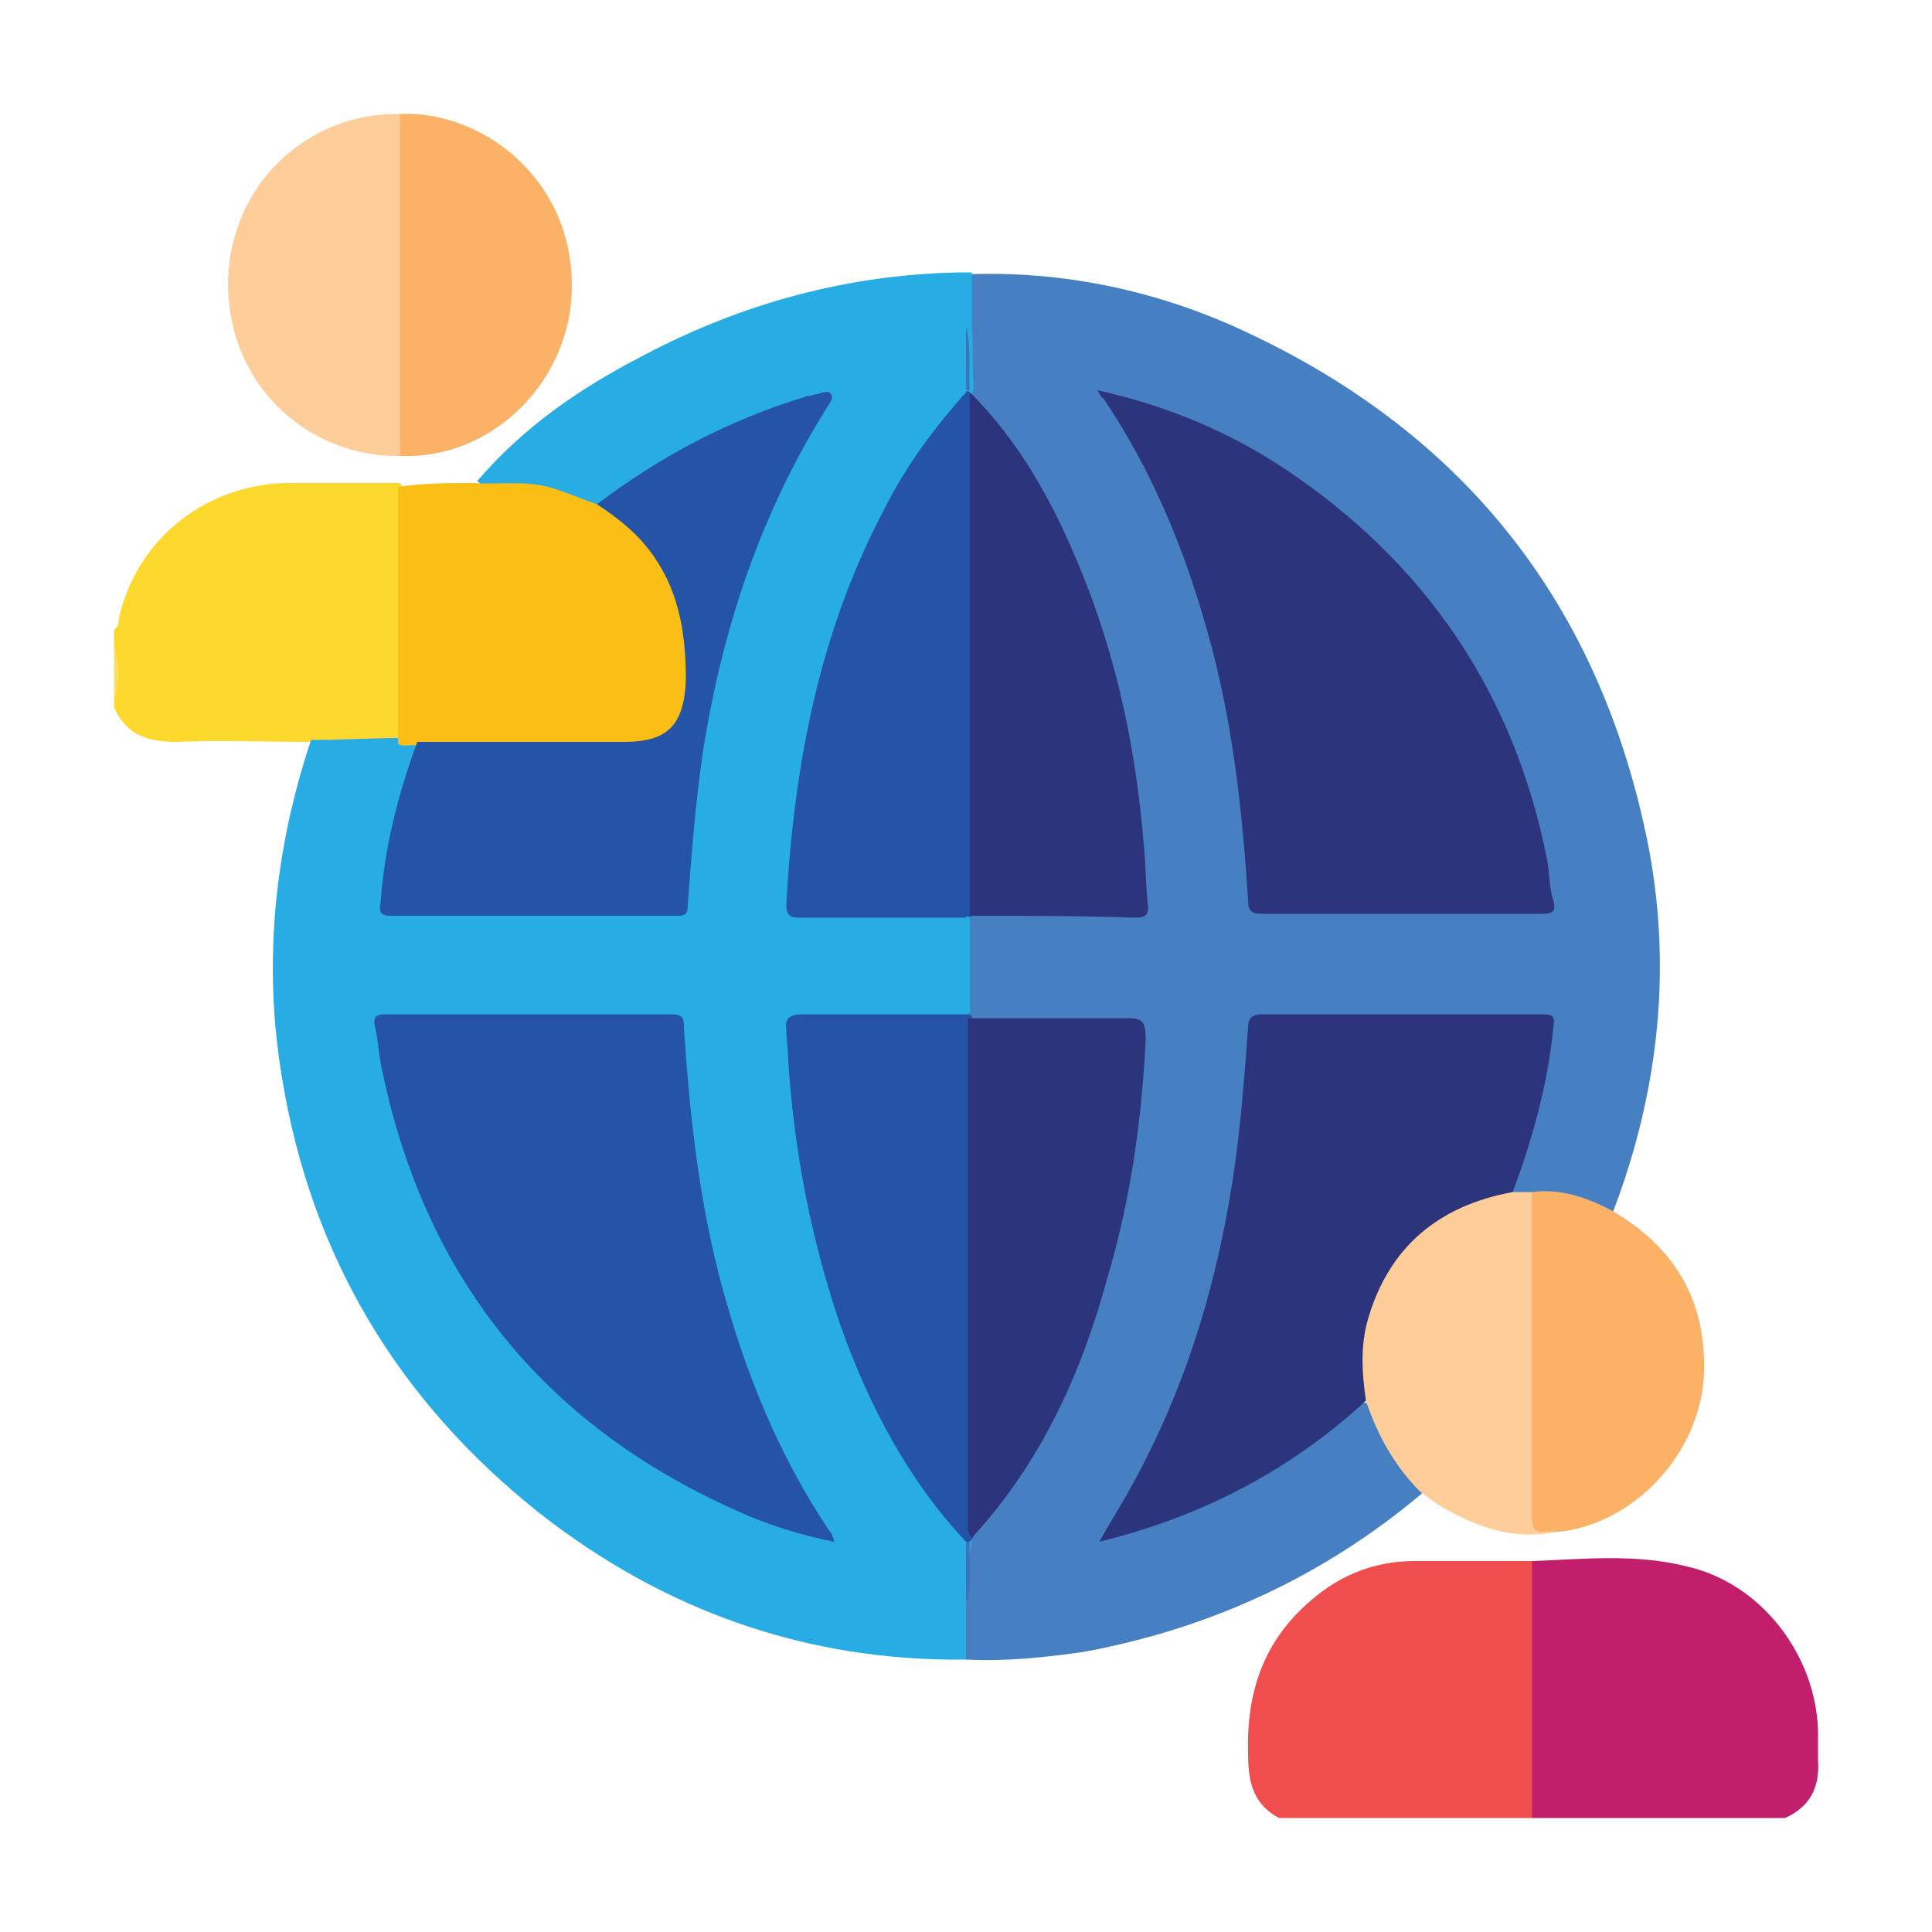 <?xml version="1.0" encoding="utf-8"?>
<!-- Generator: Adobe Illustrator 25.0.0, SVG Export Plug-In . SVG Version: 6.00 Build 0)  -->
<svg version="1.1" id="Layer_1" xmlns="http://www.w3.org/2000/svg" xmlns:xlink="http://www.w3.org/1999/xlink" x="0px" y="0px"
	 viewBox="0 0 100 100" style="enable-background:new 0 0 100 100;" xml:space="preserve">
<style type="text/css">
	.st0{fill:#C11F6C;}
	.st1{fill:#FDD92E;}
	.st2{fill:#F04E4E;}
	.st3{fill:#FFDF63;}
	.st4{fill:#4680C2;}
	.st5{fill:#27ACE3;}
	.st6{fill:#FABE15;}
	.st7{fill:#FBB267;}
	.st8{fill:#FDCD9A;}
	.st9{fill:#2C347C;}
	.st10{fill:#2553A5;}
	.st11{fill:#3776BC;}
	.st12{fill:#3776BB;}
</style>
<g>
	<path class="st0" d="M79.3,80.8c2.7-0.1,5.4-0.4,8.1,0.3c3.8,0.9,6.6,4.6,6.7,8.5c0,0.5,0,1,0,1.5c0.1,1.4-0.4,2.4-1.7,3
		c-4.4,0-8.7,0-13.1,0c-0.2-0.3-0.3-0.6-0.3-0.9c0-3.8,0-7.6,0-11.4C79,81.4,79,81.1,79.3,80.8z"/>
	<path class="st1" d="M16,38.4c-2.3,0-4.6-0.1-6.9,0c-1.5,0-2.6-0.4-3.2-1.8c0-0.1,0-0.1,0-0.2c0.1-1,0.1-2,0-2.9c0-0.3,0-0.6,0-0.9
		c0.3-0.2,0.2-0.5,0.3-0.8c1-4,4.5-6.7,8.6-6.8c2,0,4,0,5.9,0c0.3,0.3,0.3,0.7,0.3,1.1c0,3.7,0,7.4,0,11c0,0.4,0,0.7-0.2,1.1
		c-0.2,0.2-0.5,0.2-0.7,0.2C18.7,38.5,17.4,38.7,16,38.4z"/>
	<path class="st2" d="M79.3,80.8c0,4.4,0,8.9,0,13.3c-4.4,0-8.7,0-13.1,0c-1.3-0.7-1.6-1.8-1.6-3.3c-0.1-3.2,0.8-5.9,3.3-8
		c1.5-1.3,3.3-2,5.3-2C75.2,80.8,77.3,80.8,79.3,80.8z"/>
	<path class="st3" d="M5.9,33.4c0.3,1,0.3,2,0,2.9C5.9,35.4,5.9,34.4,5.9,33.4z"/>
	<path class="st4" d="M50,14.2C54.9,14,59.7,15,64.1,17c11.4,5.2,18.5,13.9,21.1,26.2c1.4,6.6,0.7,13.2-1.7,19.5
		c-0.3,0.1-0.6,0-0.8-0.1c-1.1-0.5-2.3-0.7-3.5-0.6c-0.3,0-0.7,0-1-0.2c-0.2-0.5,0.1-0.9,0.2-1.4c0.8-2.2,1.3-4.4,1.6-6.7
		c0.1-0.7-0.1-0.9-0.8-0.9c-4.5,0-9,0-13.5,0c-0.7,0-0.9,0.3-1,0.9c-0.1,1.6-0.2,3.3-0.4,4.9c-0.9,7.3-2.9,14.2-6.8,20.5
		c0,0.1-0.1,0.1,0,0.3c0.5,0,0.9-0.2,1.4-0.3c4-1.3,7.7-3.2,10.9-6c0.2-0.2,0.5-0.4,0.8-0.5c0.4,0,0.5,0.3,0.6,0.6
		c0.5,1.4,1.2,2.6,2.2,3.6c0.1,0.1,0.3,0.3,0.2,0.5c-5.1,4.3-11,7-17.5,8.2C54,85.8,52,86,50,85.9c-0.5-0.9-0.2-1.8-0.2-2.7
		c0.3-1.1,0-2.2,0.2-3.2c0-0.1,0.1-0.3,0.2-0.4c1.7-2,3.2-4.1,4.3-6.5c2.3-4.7,3.6-9.6,4.2-14.8c0.2-1.5,0.3-3,0.4-4.5
		c0-0.8-0.2-0.9-0.9-0.9c-2.4,0-4.7,0-7.1,0c-0.3,0-0.7,0-1-0.1c-0.1,0-0.2-0.1-0.2-0.2c-0.2-1.7-0.2-3.3,0-5c0-0.1,0.1-0.2,0.2-0.2
		c0.4-0.2,0.8-0.1,1.2-0.1c2.4,0,4.7,0,7.1,0c0.4,0,0.8,0,0.8-0.7c-0.3-6.8-1.6-13.4-4.6-19.5c-1.2-2.4-2.7-4.6-4.5-6.6
		c0-0.1-0.1-0.2-0.1-0.3c-0.1-1.1,0.1-2.2-0.2-3.2C49.8,16,49.5,15,50,14.2z"/>
	<path class="st5" d="M50,83.1c0,0.9,0,1.9,0,2.8c-8.2,0.1-15.6-2.5-22.1-7.6C20.6,72.5,16.1,65,14.6,55.8c-1-5.9-0.4-11.8,1.5-17.5
		c1.6,0,3.1-0.1,4.7-0.1c0.3-0.1,0.7-0.1,0.9,0.2c0.2,0.4,0,0.7-0.1,1.1c-0.8,2.2-1.4,4.5-1.6,6.9c-0.1,0.6,0.1,0.8,0.7,0.8
		c4.6,0,9.3,0,13.9,0c0.6,0,0.8-0.3,0.8-0.8c0.2-2.2,0.3-4.4,0.6-6.6c1-6.5,2.9-12.7,6.4-18.4c0.1-0.2,0.4-0.4,0.2-0.6
		c-0.2-0.2-0.4,0-0.6,0c-3.5,1-6.8,2.5-9.7,4.7c-0.4,0.3-0.8,0.7-1.3,0.7c-0.3,0-0.5-0.1-0.7-0.2c-1.4-0.6-2.8-0.8-4.2-0.8
		c-0.5,0-1,0.1-1.4-0.3c2.4-2.8,5.3-4.8,8.6-6.5c5.1-2.7,10.6-4.2,16.4-4.3c0.2,0,0.4,0,0.6,0c0,0.9,0,1.8,0,2.8
		c0.1,1,0,2.1,0.1,3.1c0,0.3-0.2,0.6-0.4,0.8c-3.3,3.7-5.3,8.1-6.7,12.8c-1.2,4.1-1.8,8.4-2.1,12.6c0,0.7,0.2,0.9,0.8,0.8
		c2.4,0,4.7,0,7.1,0c0.4,0,0.8-0.1,1.1,0.3c0,1.7,0,3.4,0,5.1c-0.3,0.4-0.7,0.3-1.1,0.3c-2.3,0-4.6,0-7,0c-0.9,0-1,0.1-0.9,0.9
		c0.3,4.3,0.9,8.6,2.1,12.8c1.3,4.5,3.3,8.7,6.4,12.4c0.3,0.3,0.6,0.6,0.6,1C50,81,50.2,82,50,83.1z"/>
	<path class="st6" d="M24.5,25c1.5,0.1,3-0.2,4.5,0.4c0.6,0.2,1.3,0.5,1.9,0.7c1.1,0.1,1.8,0.9,2.4,1.7c2.1,2.3,2.7,5.1,2.4,8.2
		c-0.2,1.8-1.3,2.7-3.2,2.8c-2,0-4.1,0-6.1,0c-1.2,0-2.5,0-3.7,0c-0.4,0-0.8,0.1-1.1-0.2c-0.3-0.1-0.7,0.1-1-0.1c0-4.4,0-8.8,0-13.3
		C22,25,23.2,25,24.5,25z"/>
	<path class="st7" d="M79.3,61.7c1.5-0.2,2.9,0.3,4.2,1c3.2,1.9,4.8,4.6,4.7,8.3c-0.1,4.2-3.7,8-7.7,8.3C79.1,79.5,79,79.4,79,78
		c0-5,0-10.1,0-15.1C79,62.5,79,62.1,79.3,61.7z"/>
	<path class="st7" d="M20.7,5.9c4.1-0.2,8.9,3.2,8.9,8.9c0,4.9-4.1,9-8.9,8.8c-0.3-0.3-0.3-0.7-0.3-1.1c0-5.1,0-10.3,0-15.4
		C20.4,6.6,20.4,6.2,20.7,5.9z"/>
	<path class="st8" d="M20.7,5.9c0,5.9,0,11.8,0,17.7c-4.4,0.1-8.8-3.3-8.9-8.8C11.8,9.5,16,5.8,20.7,5.9z"/>
	<path class="st8" d="M79.3,61.7c0,5.6,0,11.3,0,16.9c0,1.1,0.8,0.5,1.2,0.7c-2.1,0.4-3.9-0.2-5.7-1.2c-0.5-0.3-0.9-0.6-1.3-0.9
		c-1.3-1.3-2.2-2.9-2.8-4.7c-0.7-1-0.5-2.2-0.3-3.2c0.5-3.8,3.3-6.8,7-7.6c0.3-0.1,0.6-0.2,0.9,0C78.6,61.7,79,61.7,79.3,61.7z"/>
	<path class="st9" d="M56.8,20.2c3.6,0.8,6.7,2.1,9.6,4c7.4,4.9,12,11.7,13.7,20.4c0.1,0.7,0.1,1.4,0.3,2c0.2,0.7-0.2,0.7-0.7,0.7
		c-2.4,0-4.7,0-7.1,0c-2.4,0-4.8,0-7.2,0c-0.6,0-0.8-0.1-0.8-0.7c-0.3-4.7-0.8-9.3-2.1-13.9c-1.2-4.3-2.9-8.4-5.4-12.1
		C57,20.6,57,20.5,56.8,20.2z"/>
	<path class="st9" d="M78.3,61.7c-3.8,0.7-6.4,2.8-7.5,6.6c-0.4,1.4-0.3,2.8-0.1,4.2c-3.9,3.6-8.5,6-13.8,7.3c0.5-0.9,1-1.7,1.4-2.4
		c2.9-5.1,4.6-10.5,5.5-16.3c0.4-2.6,0.6-5.2,0.8-7.9c0-0.6,0.3-0.7,0.8-0.7c4.8,0,9.6,0,14.4,0c0.6,0,0.7,0.1,0.6,0.7
		C80.1,56.2,79.3,59,78.3,61.7z"/>
	<path class="st10" d="M50,79.8c-3-3.2-5-7-6.5-11.2c-1.5-4.4-2.4-9-2.7-13.7c0-0.5-0.1-1.1-0.1-1.6c-0.1-0.6,0.2-0.8,0.8-0.8
		c2.6,0,5.2,0,7.8,0c0.2,0,0.5,0,0.7,0c0.1,0,0.1,0,0.2,0c0.3,0.3,0.3,0.8,0.3,1.1c0,8.2,0,16.5,0,24.7c0,0.4-0.1,0.8-0.1,1.2
		c0,0.1-0.1,0.1-0.1,0.2C50.1,79.9,50,79.9,50,79.8z"/>
	<path class="st10" d="M50,47.5c-2.8,0-5.7,0-8.5,0c-0.5,0-0.8,0-0.8-0.7c0.4-7.2,1.7-14.1,5.1-20.5c1.1-2.2,2.6-4.2,4.2-6
		c0.1-0.1,0.1-0.1,0.2,0c0,0,0,0.1,0,0.1c0.2,0.4,0.3,0.9,0.3,1.4c0,8.1,0,16.3,0,24.4c0,0.5,0.1,0.9-0.3,1.3
		C50.1,47.4,50,47.4,50,47.5z"/>
	<path class="st9" d="M50.2,47.4c0-9,0-18.1,0-27.1c2.6,2.6,4.3,5.7,5.7,9.1c1.9,4.6,2.9,9.4,3.3,14.3c0.1,1,0.1,2,0.2,3
		c0.1,0.7-0.1,0.8-0.7,0.8C55.8,47.4,53,47.4,50.2,47.4z"/>
	<path class="st9" d="M50.3,79.6c-0.2-0.2-0.2-0.4-0.2-0.6c0-8.7,0-17.4,0-26c0-0.1,0-0.2,0-0.3c2.7,0,5.4,0,8.2,0
		c0.8,0,1,0.1,1,1.1c-0.2,4.2-0.8,8.4-2,12.4C56,71,53.9,75.7,50.3,79.6z"/>
	<path class="st11" d="M50.2,20.2c-0.1,0-0.1,0-0.2,0c0-1.1,0-2.2,0-3.3C50.3,18,50.1,19.1,50.2,20.2z"/>
	<path class="st12" d="M50,79.8c0.1,0,0.1,0,0.2,0c-0.1,1.1,0.2,2.2-0.2,3.2C50,82,50,80.9,50,79.8z"/>
	<path class="st10" d="M43.2,79.8c-1.6-0.3-3.2-0.8-4.6-1.4c-10.2-4.4-16.5-12-18.8-22.9c-0.2-0.8-0.2-1.6-0.4-2.4
		c-0.1-0.5,0.1-0.6,0.6-0.6c4.9,0,9.9,0,14.8,0c0.6,0,0.6,0.3,0.6,0.7c0.3,4.6,0.8,9.1,2,13.5c1.2,4.4,2.9,8.6,5.5,12.5
		C43.1,79.4,43.1,79.6,43.2,79.8z"/>
	<path class="st10" d="M21.6,38.4c3.6,0,7.1,0,10.7,0c2.3,0,3.1-0.9,3.2-3.2c0-2.6-0.4-5-2.2-7.1c-0.7-0.8-1.5-1.4-2.4-2
		c3.3-2.5,6.9-4.4,10.9-5.6c0.2,0,0.3-0.1,0.5-0.1c0.3-0.1,0.6-0.2,0.7,0c0.2,0.2-0.1,0.5-0.2,0.7c-3.4,5.4-5.4,11.4-6.4,17.7
		c-0.4,2.7-0.6,5.3-0.8,8c0,0.5-0.1,0.6-0.6,0.6c-4.9,0-9.9,0-14.8,0c-0.5,0-0.6-0.2-0.5-0.7C19.9,43.9,20.6,41.1,21.6,38.4z"/>
</g>
</svg>
